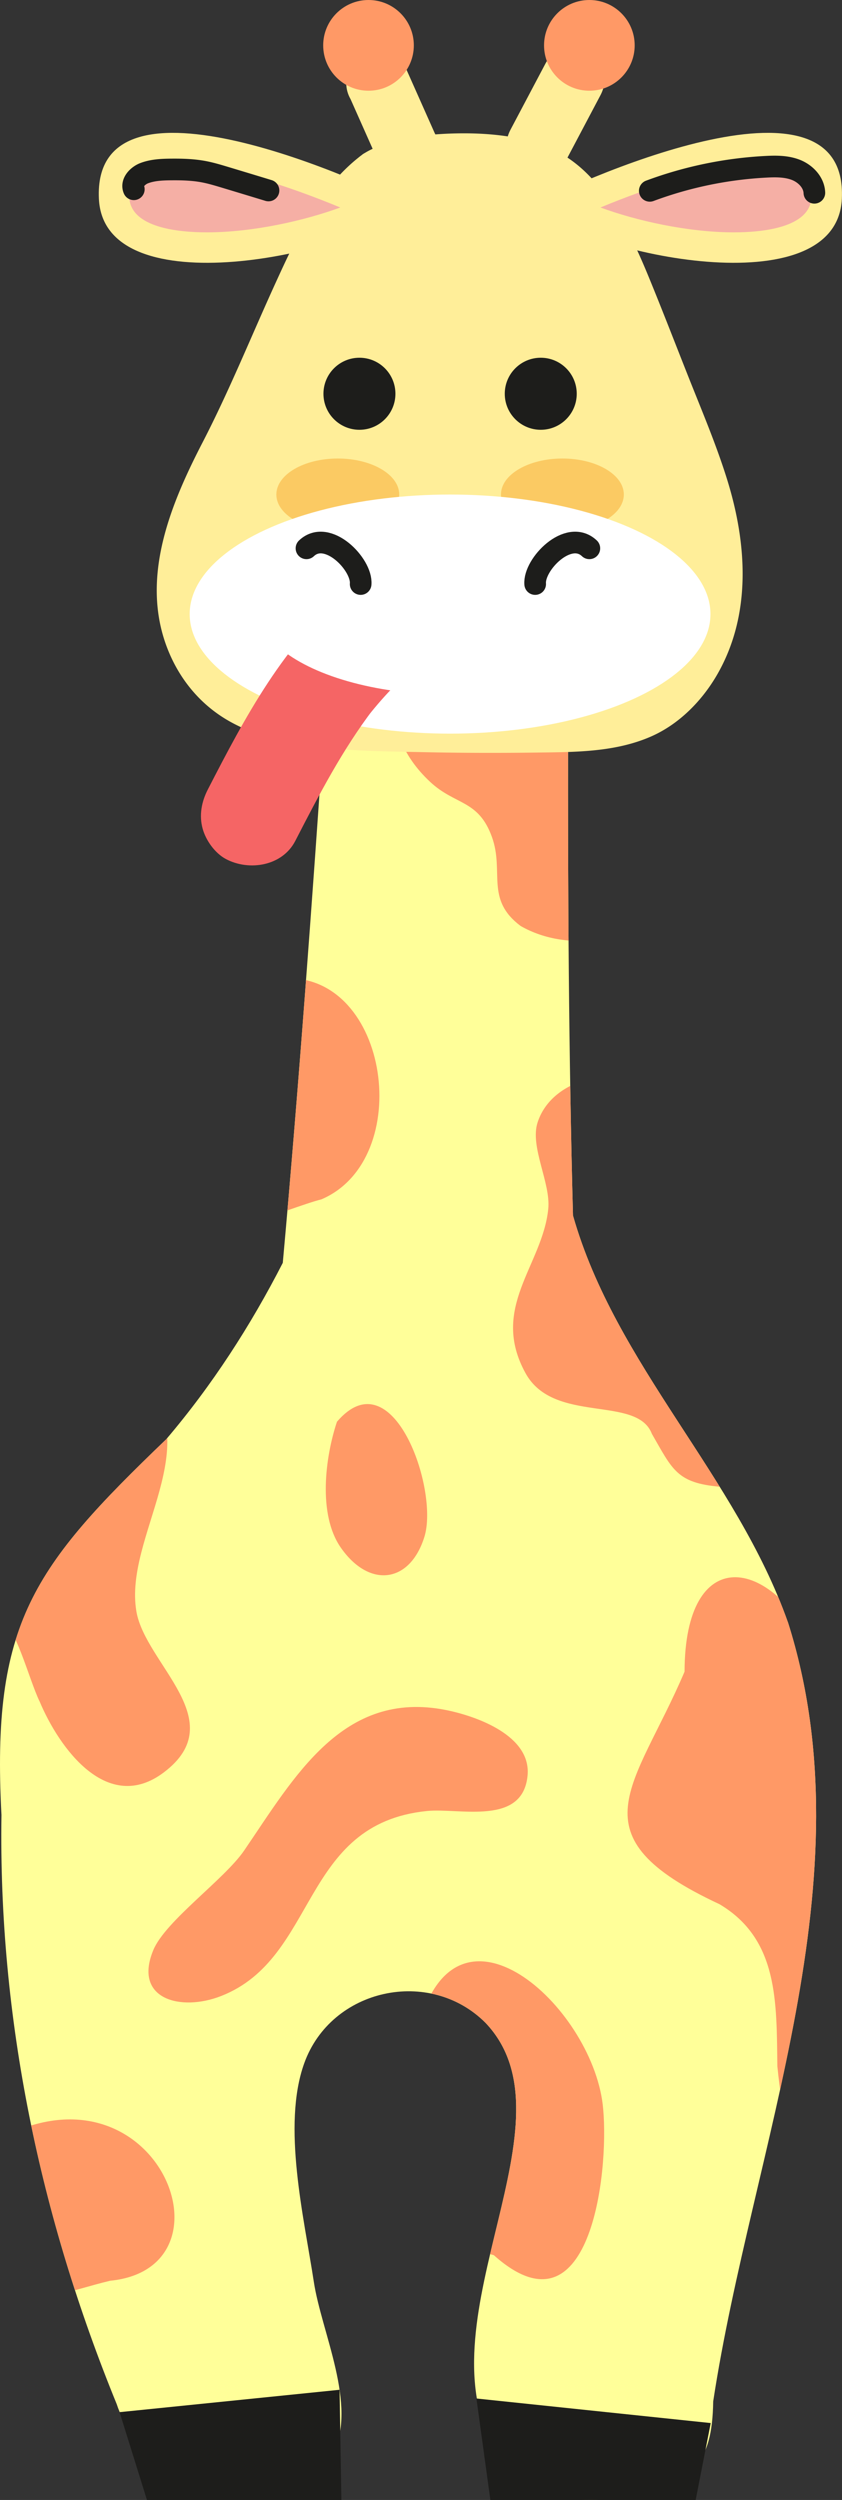 <svg xmlns="http://www.w3.org/2000/svg" viewBox="0 0 166.11 492.68"><rect x="0" y="0" width="166.11" height="492.68" fill="#333333" stroke="none"/><defs><clipPath id="a"><path d="M155.43 319.68c-10.19-28.79-34-50.65-42.39-80.13-.84-31.71-1.03-63.47-.97-95.3 0-3.54-2.88-6.04-6.26-6.26-11.84-.76-23.67-1.53-35.51-2.29-3.54-.23-6.04 3.06-6.26 6.26-2.46 35.69-5.03 71.34-8.25 106.91-6.36 12.4-13.93 24.12-22.99 34.76C6.5 308.86-1.72 319.87.29 357.68c-.62 40.09 7.63 79.16 22.74 116.12 5.1 15.74 32.69 25.93 42.66 9.73 4.88-9.51-2.27-23.89-3.78-33.85-1.92-12.62-6.31-30.75-1.9-43.04 5.31-14.83 24.8-19 35.78-7.99 18.43 19.38-12.52 57.55 1.52 83.64 5.31 9.97 17.27 12.01 27.35 9.28 11.84-2.86 15.85-5.65 16.04-18.32 7.68-50.28 30.83-102.86 14.74-153.57Z" fill="none"/></clipPath></defs><path d="M155.43 319.68c-10.19-28.79-34-50.65-42.39-80.13-.84-31.71-1.03-63.47-.97-95.3 0-3.54-2.88-6.04-6.26-6.26-11.84-.76-23.67-1.53-35.51-2.29-3.54-.23-6.04 3.06-6.26 6.26-2.46 35.69-5.03 71.34-8.25 106.91-6.36 12.4-13.93 24.12-22.99 34.76C6.5 308.86-1.72 319.87.29 357.68c-.62 40.09 7.63 79.16 22.74 116.12 5.1 15.74 32.69 25.93 42.66 9.73 4.88-9.51-2.27-23.89-3.78-33.85-1.92-12.62-6.31-30.75-1.9-43.04 5.31-14.83 24.8-19 35.78-7.99 18.43 19.38-12.52 57.55 1.52 83.64 5.31 9.97 17.27 12.01 27.35 9.28 11.84-2.86 15.85-5.65 16.04-18.32 7.68-50.28 30.83-102.86 14.74-153.57Z" fill="#ff9"/><g clip-path="url(#a)"><path d="M30.68 244.46c-8.96-4.83-1.9-24.02.81-31.64 5.43-15.25 6.81-19.21 24.56-20.03 20.83-.96 25.88 35.67 7.36 43.57-6.02 1.49-27.8 10.75-32.73 8.1Zm111.38 48.55c12.23 1.05 10.9-5.12 11.67-15.43 1.03-13.76.24-18.87-5.54-30.92-4.7-9.8-9.42-28.74-20.48-33.41-7.18-3.03-18.92-.54-21.66 7.97-1.55 4.82 2.63 11.92 2.11 17.03-1.14 11.17-11.61 19.46-4.47 32.39 5.57 10.09 21.99 4.25 24.91 11.93 4.07 7.05 4.89 9.69 13.46 10.43ZM21.67 449.48c27.45-2.64 6.98-49.6-27.41-24.39-7.26 7.26-7.93 23.06 2.55 27.49 6.83 2.88 17.61-1.39 24.86-3.09ZM7.79 335.25c3.9 9.32 13.43 22.41 24.53 14.04 13.53-10.2-3.69-21.34-5.42-31.77-2.48-14.89 14.42-32.8.65-46.59-7.82-7.83-21.52-5.86-29.06.95-4.74 4.28-18.2 25.1-17.44 31.89 1.27 11.32 12.35 8.6 18.32 13.73 3.94 3.39 6.2 13.08 8.41 17.75Zm58.69-55.08c-2.32 6.96-3.8 18.25.73 24.79 5.58 8.05 13.64 7.15 16.52-2.1 2.89-9.31-6.23-35.51-17.24-22.69Zm86.88 127.06c4 39.64 18.67 23.35 26.75-1.83 1.78-14.61-6-35.28-9.17-49.79-2.23-10.18-4.97-20.87-9.74-30.2-9.25-19.04-26.1-21.17-26.15 4.03-9.83 23.06-22.27 32.24 6.9 45.83 11.68 6.93 11.23 19.39 11.41 31.97 1.18 4.26-.11-7.68 0 0Zm-55.92 37.22c18.88 16.84 22.72-15.8 21.56-28.77-1.56-19.45-28.23-44.27-36.11-17.32-2.93 10.02-4.4 17.57-2.5 27.49 2.8 14.64 3.09 14.79 17.05 18.59Zm6.64-94.54c.74-7.85-10-11.68-16.05-12.9-20.42-4.1-29.98 13.23-39.88 27.7-3.89 5.68-15.51 13.84-17.9 19.59-4.04 9.72 5.44 12.18 13.38 9.06 19.15-7.51 15.62-33.93 40.6-36.46 6.42-.65 18.91 3.01 19.85-6.99Zm-24.7-233.4c-1.6 14.38-5.86 26.98 5.46 37.56 5 4.68 9.55 3.47 12.22 10.91 2.45 6.84-1.38 12.24 5.64 17.5 19.16 10.96 51.35-10.37 48.27-32.54-.83-7.69-8.06-14.46-6.64-22.4l-64.96-11.03Z" fill="#f96"/></g><path fill="#1d1d1b" d="m93.99 472.68 46.22 4.84-2.97 15.16h-40.5l-2.75-20zm-70.4 2.69 43.4-4.41.36 21.72H28.99l-5.4-17.31z"/><g fill="#fe9"><path d="M74.58 35.9C63.97 43.71 55.84 70.27 46.5 88.14c-3.62 6.92-7.28 13.98-8.71 21.66-1.43 7.68-.32 16.22 4.75 22.16 6.82 7.98 18.52 9.23 29.01 9.65 13.07.52 26.15.64 39.23.35 4.81-.11 9.74-.29 14.2-2.1 9.92-4.02 15.24-15.38 15.38-26.08.14-10.7-3.87-20.96-7.82-30.91-3.03-7.65-6.07-15.29-9.1-22.94-3.39-8.54-7.06-17.47-14.19-23.27-7.14-5.79-28.87-5.04-34.67-.77Z"/><path d="M71.43 30.51c-8.27 6.18-12.89 16.11-17.08 25.28-4.79 10.49-9.09 21.16-14.39 31.41-6.23 12.04-12.09 26.14-7.25 39.75 2.33 6.54 6.72 12 12.85 15.36 5.71 3.13 12.06 4.37 18.47 5.05s12.97.74 19.44.87c7.45.16 14.9.18 22.35.08s15.49-.03 22.65-3.18c5.52-2.43 10.02-7.01 13.01-12.18 6.85-11.88 5.89-25.9 1.93-38.57-2.13-6.81-4.94-13.41-7.57-20.04s-5.17-13.22-7.87-19.78-5.5-12.42-9.86-17.8c-3.4-4.21-7.52-7.22-12.73-8.74-4.73-1.38-9.84-1.8-14.75-1.74-4.65.06-9.51.5-13.96 1.88-1.8.56-3.69 1.25-5.24 2.35-1.36.97-2.41 2.07-2.87 3.74-.41 1.5-.23 3.49.63 4.82 1.7 2.63 5.71 4.28 8.55 2.24.52-.37 1.06-.64 1.63-.93.48-.24 1.06-.23-.84.35.2-.06.4-.16.6-.23.4-.14.8-.27 1.2-.39.85-.25 1.71-.45 2.58-.63.45-.09.89-.17 1.34-.25l.55-.09c1.58-.24-1.34.15-.24.03 4.29-.48 8.62-.56 12.91-.08.3.03.6.08.9.11-1.95-.22-1.2-.17-.77-.1.48.08.97.16 1.45.25 1.05.2 2.1.44 3.13.75.42.12.84.26 1.25.41.2.07.4.15.59.22 1 .37-1.52-.73-.59-.25.75.38 1.45.77 2.16 1.22.42.26.56.76-.77-.6.27.28.62.51.91.77.49.44.97.89 1.44 1.36s.91.95 1.34 1.45c.22.25.43.5.63.75 1 1.22-.61-.88.11.14 1.61 2.29 3.05 4.66 4.31 7.17.6 1.2 1.17 2.42 1.71 3.65l.48 1.11c.47 1.07-.18-.34-.16-.38-.13.19.8 1.93.92 2.24 1.25 3.11 2.48 6.23 3.71 9.34 2.55 6.43 5.14 12.85 7.65 19.3 2.37 6.07 4.58 12.25 5.71 18.69.08.46.15.91.22 1.37.24 1.51-.1-1.04-.01-.06.07.84.17 1.68.23 2.53a38.136 38.136 0 0 1-.11 6.43c-.03.23-.07.47-.08.71.13-1.94.09-.71.01-.25a33.902 33.902 0 0 1-1.44 5.54c-.17.47-1.08 2.28-.15.5-.6 1.15-1.09 2.35-1.76 3.47-.3.5-.61 1-.94 1.48-.18.26-.48.56-.61.85.03-.08.99-1.21.34-.44-.82.97-1.66 1.91-2.61 2.76-.26.23-.52.45-.78.67-.76.65.37-.31.45-.34-.54.24-1.06.75-1.57 1.06-.54.33-1.1.64-1.67.92-.21.1-.43.19-.63.3 1.72-.93.29-.13-.21.04-1.5.52-3.02.83-4.58 1.11-.52.09-.74.38.32-.04-.36.14-.96.11-1.35.14-.9.08-1.81.13-2.72.17-13.93.62-27.97.31-41.9-.23-2.68-.1-5.36-.25-8.02-.53-.52-.05-2.64-.47-.6-.05-.62-.13-1.25-.18-1.87-.29-1.36-.23-2.7-.52-4.04-.87-1.19-.31-2.36-.68-3.51-1.11-.4-.15-1.54-.72.14.09-.22-.1-.44-.19-.66-.3-.65-.3-1.3-.63-1.92-.99-.52-.29-1.03-.61-1.53-.94-.27-.18-.58-.49-.88-.62 1.16.5.79.63.28.2-.46-.39-.91-.79-1.34-1.22-.22-.22-.43-.43-.63-.66-.17-.18-.33-.37-.49-.55-.33-.41-.33-.4 0 .03l.25.33c-.16-.21-.31-.42-.46-.63-.22-.32-.43-.64-.64-.97-.34-.55-.65-1.11-.93-1.69-.11-.23-.22-.46-.33-.7-.59-1.25.5 1.37.04.07-.26-.73-.51-1.46-.71-2.21-.17-.63-.31-1.26-.44-1.9-.05-.26-.09-.51-.14-.77-.26-1.39.13 1.52.02.11s-.2-2.88-.15-4.33c.02-.66.06-1.31.12-1.97.03-.33.07-.65.11-.98.1-.9-.28 1.64-.03.3.3-1.58.62-3.15 1.07-4.7.41-1.44.89-2.86 1.42-4.26.16-.42.32-.84.49-1.26.03-.08.62-1.45.2-.5s.19-.42.22-.5c.18-.41.37-.82.56-1.23 2.45-5.31 5.33-10.41 7.79-15.71 2.28-4.93 4.41-9.94 6.58-14.92s4.34-9.89 6.8-14.69c1.08-2.1 2.21-4.18 3.45-6.19.54-.88 1.1-1.75 1.69-2.6.28-.4.56-.8.86-1.2s1.02-1.19-.28.36c.18-.21.35-.44.52-.65.56-.68 1.15-1.34 1.77-1.96.29-.29.59-.58.9-.85.18-.16.37-.31.55-.47.76-.69-1.34 1.01-.53.4 1.35-1.01 2.41-2.04 2.87-3.74.41-1.5.23-3.49-.63-4.82-1.67-2.58-5.75-4.33-8.55-2.24Z"/></g><g fill="#fe9"><path d="M80.35 29.4c-1.93-4.34-3.86-8.67-5.79-13.01"/><path d="M85.76 26.24c-1.93-4.34-3.86-8.67-5.79-13.01-.6-1.34-2.39-2.5-3.74-2.88-1.5-.41-3.49-.23-4.82.63s-2.51 2.14-2.88 3.74l-.22 1.66c0 1.13.29 2.18.85 3.16 1.93 4.34 3.86 8.67 5.79 13.01.6 1.34 2.39 2.5 3.74 2.88 1.5.41 3.49.23 4.82-.63s2.51-2.14 2.88-3.74l.22-1.66c0-1.13-.29-2.18-.85-3.16Z"/></g><g fill="#fe9"><path d="M106.14 28.69c2.3-4.35 4.61-8.7 6.91-13.06"/><path d="M111.54 31.84c2.3-4.35 4.61-8.7 6.91-13.06.78-1.47 1.08-3.19.63-4.82-.4-1.45-1.52-3.03-2.88-3.74-1.45-.77-3.21-1.15-4.82-.63-1.52.49-2.97 1.43-3.74 2.88-2.3 4.35-4.6 8.7-6.91 13.06-.78 1.47-1.08 3.19-.63 4.82.4 1.45 1.52 3.03 2.88 3.74 1.45.77 3.21 1.15 4.82.63 1.52-.49 2.97-1.43 3.74-2.88Z"/></g><circle cx="72.7" cy="8.94" r="8.94" fill="#f96"/><circle cx="116.27" cy="8.94" r="8.94" fill="#f96"/><path d="M103.88 41.08c8.77-4.84 63.52-29.8 62.2-1.9-1.02 21.49-49.96 10.86-59.54 2.14l-2.66-.24Z" fill="#fe9"/><path d="M144.77 45.79c-9.11 0-19.29-2.31-26.31-4.9 10.02-4.15 23.55-8.72 33-8.72 3.62 0 6.27.69 7.47 1.95.88.92 1.26 2.52 1.16 4.77-.28 6-9.72 6.9-15.32 6.9Z" fill="#f5afa5"/><path d="M81.71 41.08c-8.77-4.84-63.52-29.8-62.2-1.9 1.02 21.49 49.96 10.86 59.54 2.14l2.66-.24Z" fill="#fe9"/><path d="M40.82 45.79c-5.6 0-15.03-.9-15.32-6.9-.11-2.25.28-3.86 1.16-4.77 1.2-1.25 3.85-1.95 7.47-1.95 9.45 0 22.98 4.57 33 8.72-7.03 2.58-17.2 4.9-26.31 4.9Z" fill="#f5afa5"/><circle cx="70.91" cy="77.6" r="7.1" fill="#1d1d1b"/><ellipse cx="66.64" cy="97.46" rx="12.12" ry="7.1" fill="#fbca63"/><circle cx="106.68" cy="77.6" r="7.1" fill="#1d1d1b"/><ellipse cx="110.95" cy="97.46" rx="12.12" ry="7.1" fill="#fbca63"/><ellipse cx="88.79" cy="121.02" rx="51.37" ry="23.56" fill="#fff"/><path d="M128.19 37.61a77.26 77.26 0 0 1 22.88-4.74c2.02-.11 4.12-.12 6 .63 1.88.76 3.51 2.46 3.59 4.49M26.4 37.3c-.57-1.32.77-2.68 2.04-3.17 1.66-.63 3.45-.71 5.22-.73 2.21-.02 4.42.03 6.6.45 1.41.27 2.79.69 4.16 1.1 2.85.86 5.7 1.72 8.55 2.59" fill="none" stroke="#1d1d1b" stroke-linecap="round" stroke-miterlimit="10" stroke-width="4.27"/><path d="M68.78 116.41c-12.65 10.19-20.49 25.01-27.79 39.2-1.23 2.39-1.74 5.07-1.01 7.71.64 2.32 2.43 4.83 4.6 5.98 4.58 2.42 11.13 1.38 13.68-3.59 4.62-8.97 9.29-17.98 15.44-26.02l-1.56 2.02c3.18-4.11 6.73-7.89 10.78-11.16 1.87-1.51 2.93-4.78 2.93-7.07 0-2.45-1.09-5.38-2.93-7.07s-4.41-3.05-7.07-2.93l-2.66.36c-1.69.48-3.16 1.33-4.41 2.57Z" fill="#f56565"/><ellipse cx="88.79" cy="119.39" rx="38.19" ry="17.51" fill="#fff"/><path d="M60.46 108.06c4.14-3.92 11.02 3.19 10.69 7.04m45.12-7.04c-4.14-3.92-11.02 3.19-10.69 7.04" fill="none" stroke="#1d1d1b" stroke-linecap="round" stroke-miterlimit="10" stroke-width="4.27"/></svg>